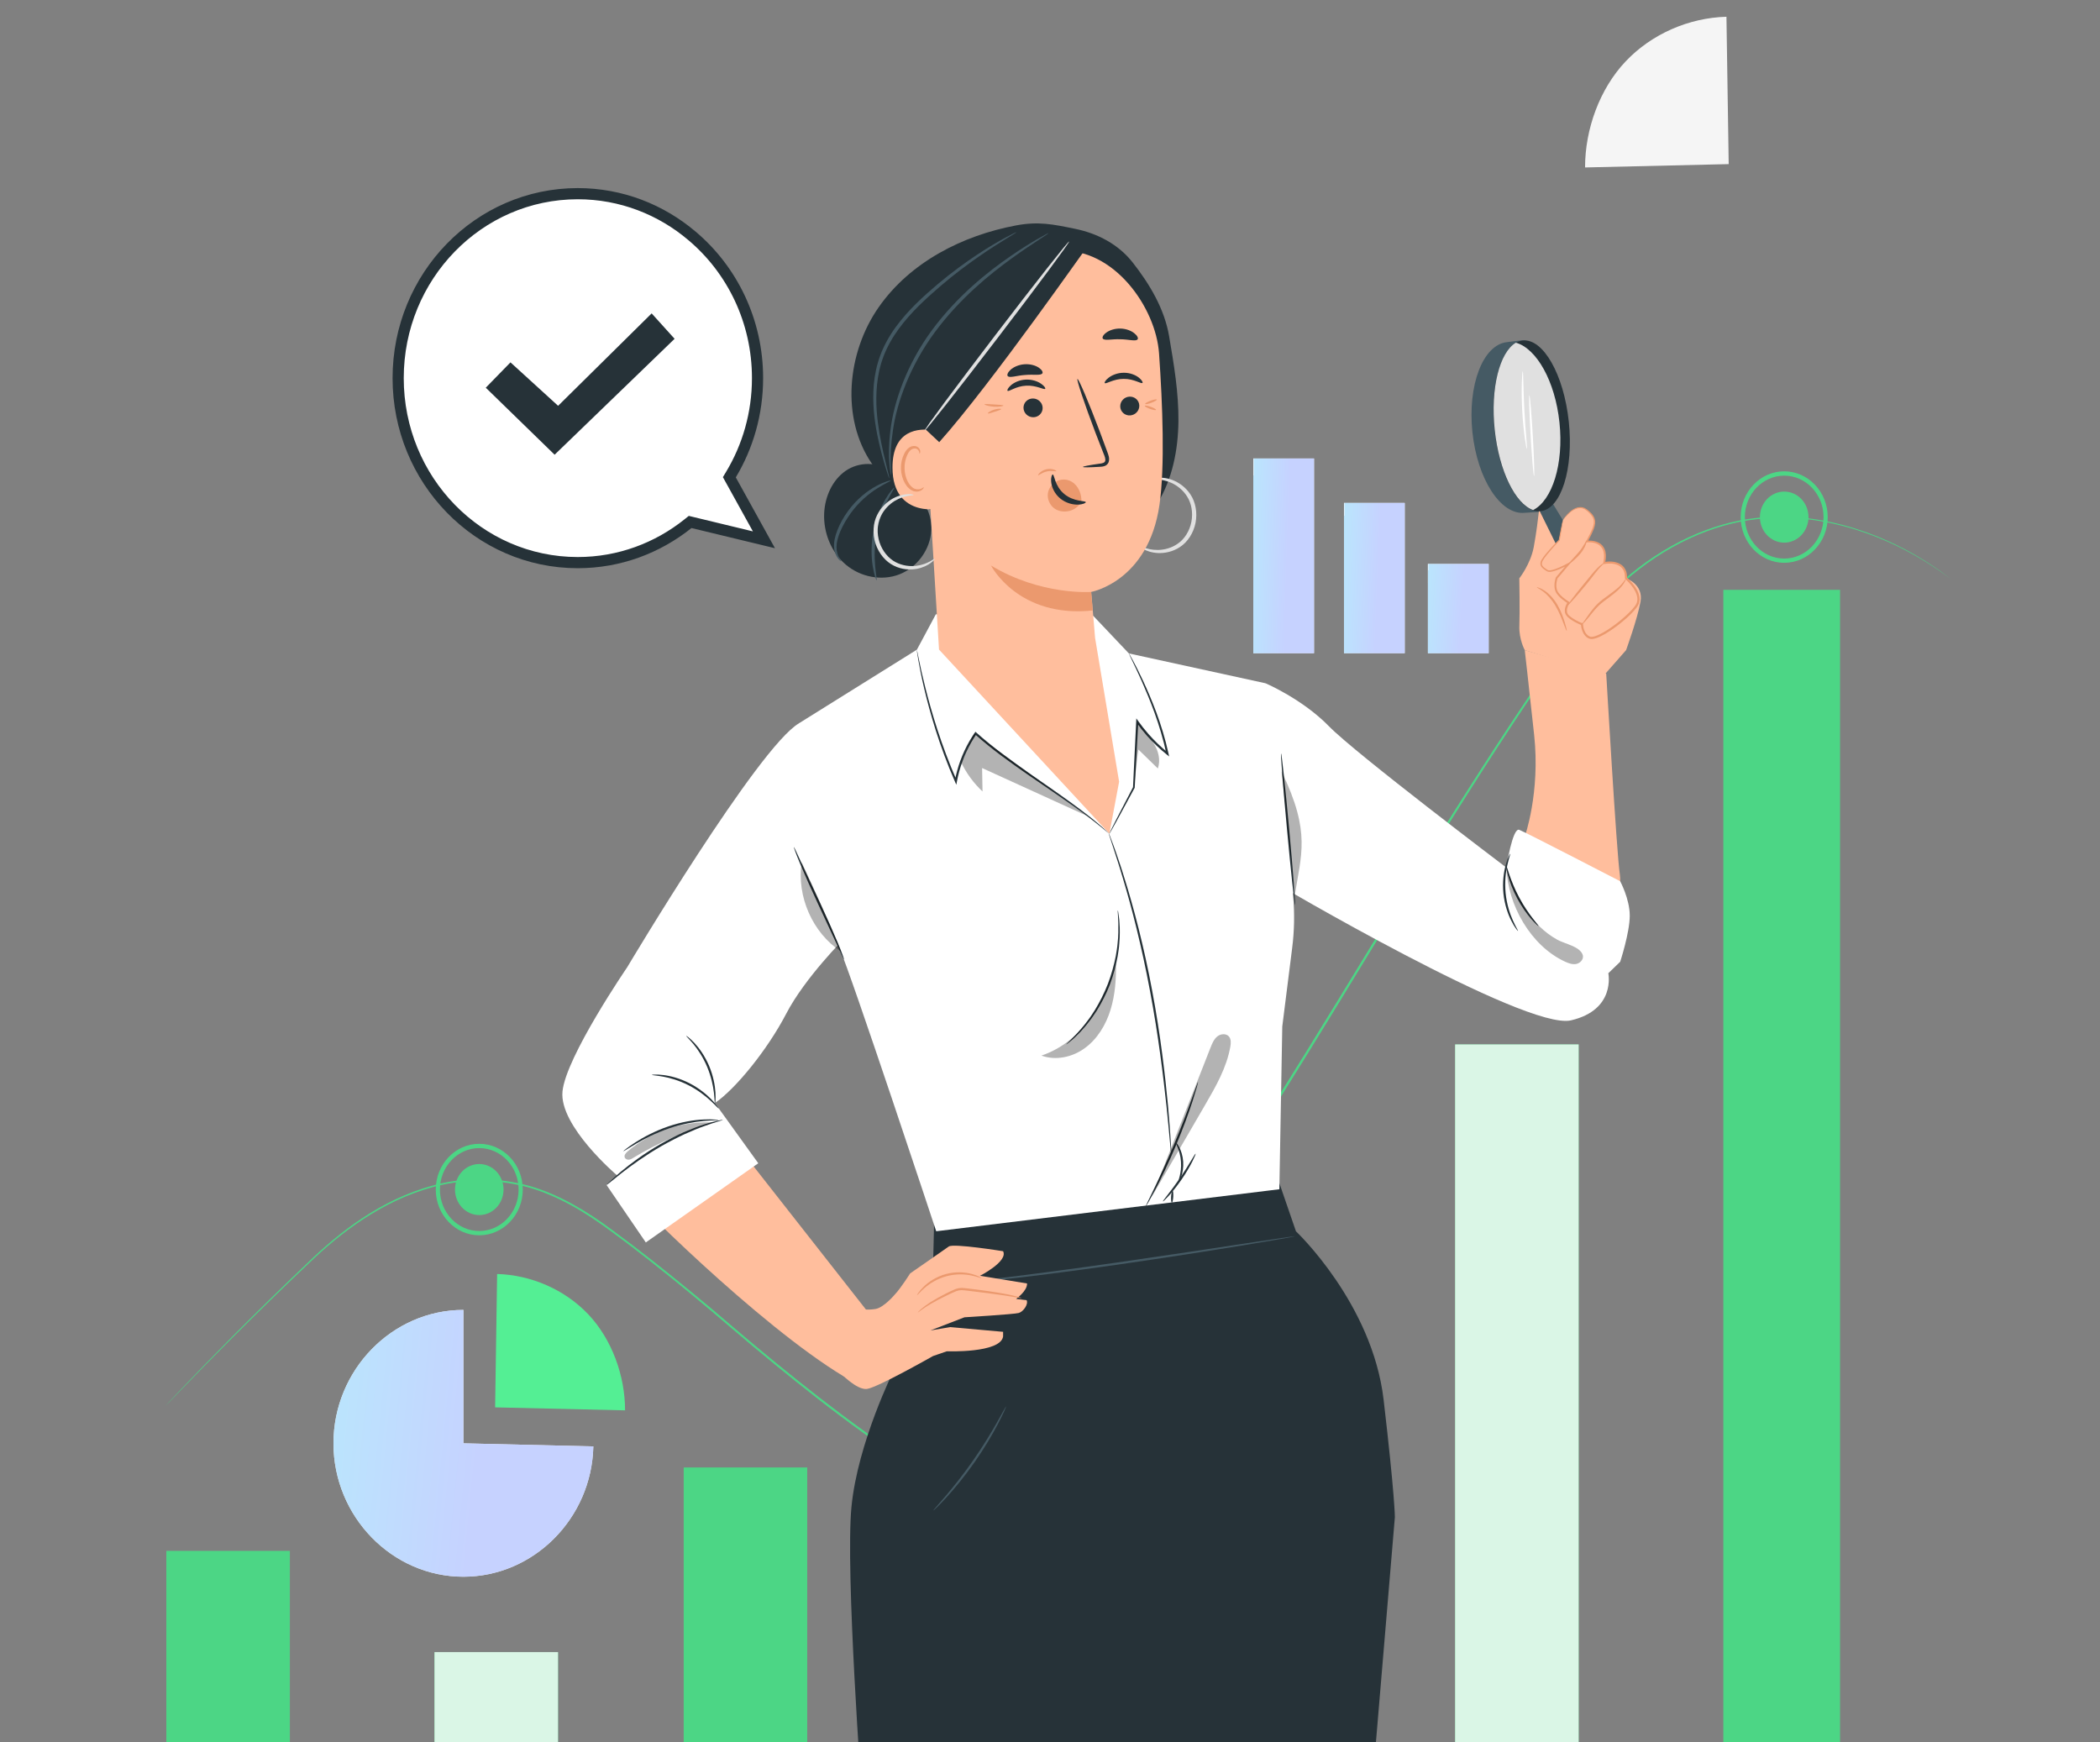 <svg width="376" height="312" viewBox="0 0 376 312" fill="none" xmlns="http://www.w3.org/2000/svg">
    <rect x="0" y="0" width="376" height="312" fill="#808080" stroke="none"/>
    <path
        d="M309.519 29.387L283.801 29.985C283.801 23.114 286.416 15.906 291.084 10.975C295.753 6.052 302.423 3.184 309.116 3L309.519 29.387Z"
        fill="#F5F5F5" />
    <path
        d="M82.974 258.448V234.561C70.208 234.561 59.706 245.343 59.706 258.448C59.706 271.553 70.208 282.335 82.974 282.335C95.538 282.335 105.943 271.891 106.235 259L82.974 258.448Z"
        fill="#F4F4F4" />
    <path
        d="M82.974 258.448V234.561C70.208 234.561 59.706 245.343 59.706 258.448C59.706 271.553 70.208 282.335 82.974 282.335C95.538 282.335 105.943 271.891 106.235 259L82.974 258.448Z"
        fill="url(#paint0_linear_2681_121520)" />
    <path
        d="M88.65 252.007L111.918 252.544C111.918 246.325 109.55 239.806 105.323 235.343C101.095 230.888 95.067 228.296 89.009 228.127L88.65 252.007Z"
        fill="#54EF94" />
    <path d="M235.273 82.099H224.397V116.967H235.273V82.099Z" fill="#F4F4F4" />
    <path d="M235.273 82.099H224.397V116.967H235.273V82.099Z"
        fill="url(#paint1_linear_2681_121520)" />
    <path d="M251.512 90.058H240.637V116.966H251.512V90.058Z" fill="#F4F4F4" />
    <path d="M251.512 90.058H240.637V116.966H251.512V90.058Z"
        fill="url(#paint2_linear_2681_121520)" />
    <path d="M266.541 100.986H255.665V116.967H266.541V100.986Z" fill="#F4F4F4" />
    <path d="M266.541 100.986H255.665V116.967H266.541V100.986Z"
        fill="url(#paint3_linear_2681_121520)" />
    <path d="M51.9 277.703H29.782V322.003H51.9V277.703Z" fill="#4CD685" />
    <path d="M99.915 295.831H77.797V322.011H99.915V295.831Z" fill="#4CD685" />
    <g opacity="0.79">
        <path d="M99.915 295.831H77.797V322.011H99.915V295.831Z" fill="white" />
    </g>
    <path d="M144.532 322.011L122.414 322.157V262.765H144.532V322.011Z" fill="#4CD685" />
    <path d="M191.24 290.731H169.122V322.011H191.24V290.731Z" fill="#4CD685" />
    <g opacity="0.79">
        <path d="M191.24 290.731H169.122V322.011H191.24V290.731Z" fill="white" />
    </g>
    <path d="M237.163 262.765H215.046V322.004H237.163V262.765Z" fill="#4CD685" />
    <path d="M282.654 187.017H260.536V322.011H282.654V187.017Z" fill="#4CD685" />
    <g opacity="0.79">
        <path d="M282.654 187.017H260.536V322.011H282.654V187.017Z" fill="white" />
    </g>
    <path
        d="M191.195 298.776C191.367 298.96 186.579 304.305 180.499 310.723C174.418 317.141 169.346 322.195 169.174 322.011C169.003 321.827 173.791 316.482 179.879 310.063C185.951 303.645 191.023 298.592 191.195 298.776Z"
        fill="#4CD685" />
    <path
        d="M237.702 298.776C237.874 298.96 233.086 304.305 227.005 310.723C220.925 317.141 215.853 322.195 215.681 322.011C215.509 321.827 220.298 316.482 226.385 310.063C232.458 303.645 237.53 298.592 237.702 298.776Z"
        fill="white" />
    <path
        d="M237.402 278.14C237.574 278.324 232.786 283.669 226.706 290.087C220.625 296.505 215.553 301.559 215.382 301.375C215.21 301.191 219.998 295.846 226.086 289.427C232.159 283.009 237.231 277.956 237.402 278.14Z"
        fill="white" />
    <path
        d="M230.367 262.565C230.539 262.749 227.327 266.43 223.188 270.801C219.05 275.165 215.554 278.554 215.383 278.378C215.211 278.194 218.423 274.513 222.561 270.142C226.699 265.778 230.188 262.389 230.367 262.565Z"
        fill="white" />
    <path d="M329.459 105.618H308.559V322.012H329.459V105.618Z" fill="#4CD685" />
    <path
        d="M349.411 103.753C349.411 103.753 349.089 103.539 348.484 103.094C348.178 102.871 347.797 102.595 347.349 102.273C346.886 101.967 346.348 101.606 345.735 101.2C343.27 99.62 339.521 97.396 334.299 95.517C331.692 94.59 328.719 93.746 325.395 93.225C322.079 92.703 318.396 92.519 314.505 92.972C306.706 93.831 298.146 97.611 290.684 104.267C286.934 107.565 283.423 111.506 280.174 115.923C276.999 120.401 273.832 125.171 270.56 130.11C264.039 140.002 257.331 150.753 250.37 162.125C243.415 173.505 236.192 185.498 228.468 197.783C224.592 203.918 220.61 210.129 216.45 216.364C214.366 219.469 212.394 222.682 210.369 225.895C208.345 229.108 206.298 232.344 204.184 235.557C199.942 241.968 195.587 248.226 190.746 253.931C188.311 256.768 185.794 259.514 182.963 261.868C181.566 263.056 180.065 264.13 178.459 264.996C176.86 265.855 175.12 266.53 173.275 266.568C171.415 266.507 169.741 265.763 168.128 265.035C166.507 264.283 164.968 263.401 163.452 262.504C160.427 260.687 157.543 258.708 154.727 256.699C149.11 252.666 143.784 248.463 138.667 244.276C136.105 242.183 133.603 240.082 131.153 237.988C128.71 235.88 126.283 233.832 123.87 231.838C119.037 227.858 114.286 224.063 109.55 220.596C104.859 217.084 99.952 214.163 94.753 212.66C89.554 211.218 84.266 211.103 79.44 212.1C74.607 213.127 70.245 215.098 66.435 217.429C62.611 219.768 59.317 222.468 56.403 225.167C50.614 230.627 45.722 235.435 41.755 239.392C37.789 243.356 34.749 246.47 32.694 248.594C31.671 249.652 30.887 250.457 30.357 251.009C29.834 251.554 29.557 251.83 29.557 251.83C29.557 251.83 29.811 251.538 30.327 250.986C30.849 250.434 31.626 249.614 32.635 248.54C34.674 246.401 37.699 243.264 41.643 239.284C45.595 235.304 50.472 230.481 56.246 225.006C59.16 222.291 62.461 219.569 66.293 217.215C70.118 214.861 74.502 212.874 79.373 211.824C84.243 210.812 89.576 210.919 94.82 212.361C100.064 213.864 105.031 216.808 109.722 220.32C114.466 223.794 119.224 227.582 124.064 231.562C126.484 233.548 128.919 235.603 131.362 237.705C133.812 239.798 136.314 241.892 138.877 243.985C143.993 248.164 149.312 252.359 154.922 256.385C157.73 258.386 160.606 260.365 163.624 262.167C165.133 263.064 166.664 263.938 168.262 264.682C169.853 265.403 171.527 266.124 173.252 266.177C174.985 266.147 176.696 265.495 178.257 264.651C179.826 263.8 181.305 262.742 182.694 261.561C185.495 259.23 188.005 256.5 190.425 253.67C195.243 247.98 199.59 241.738 203.833 235.335C205.947 232.13 207.994 228.901 210.011 225.681C212.035 222.468 214.007 219.247 216.098 216.133C220.259 209.907 224.241 203.695 228.11 197.568C235.841 185.291 243.064 173.306 250.033 161.933C257.003 150.561 263.718 139.818 270.254 129.926C273.533 124.987 276.7 120.225 279.897 115.739C283.162 111.307 286.687 107.357 290.467 104.052C297.974 97.381 306.594 93.593 314.445 92.749C318.366 92.305 322.056 92.504 325.388 93.041C328.727 93.577 331.7 94.436 334.314 95.372C339.543 97.281 343.293 99.528 345.743 101.131C346.348 101.545 346.886 101.905 347.349 102.22C347.797 102.549 348.171 102.833 348.477 103.063C349.104 103.508 349.411 103.753 349.411 103.753Z"
        fill="#4CD685" />
    <path
        d="M90.159 213.004C90.159 215.527 88.21 217.575 85.812 217.575C83.414 217.575 81.465 215.527 81.465 213.004C81.465 210.482 83.414 208.434 85.812 208.434C88.21 208.434 90.159 210.482 90.159 213.004Z"
        fill="#4CD685" />
    <path
        d="M85.812 221.195C81.517 221.195 78.021 217.521 78.021 213.005C78.021 208.488 81.517 204.815 85.812 204.815C90.107 204.815 93.603 208.488 93.603 213.005C93.603 217.521 90.107 221.195 85.812 221.195ZM85.812 205.582C81.928 205.582 78.768 208.91 78.768 213.005C78.768 217.1 81.928 220.428 85.812 220.428C89.696 220.428 92.856 217.1 92.856 213.005C92.856 208.91 89.696 205.582 85.812 205.582Z"
        fill="#4CD685" />
    <path
        d="M323.804 92.596C323.804 95.119 321.854 97.167 319.457 97.167C317.059 97.167 315.109 95.119 315.109 92.596C315.109 90.073 317.059 88.026 319.457 88.026C321.862 88.018 323.804 90.066 323.804 92.596Z"
        fill="#4CD685" />
    <path
        d="M319.457 100.778C315.162 100.778 311.666 97.105 311.666 92.588C311.666 88.072 315.162 84.398 319.457 84.398C323.752 84.398 327.248 88.072 327.248 92.588C327.255 97.105 323.759 100.778 319.457 100.778ZM319.457 85.173C315.573 85.173 312.413 88.501 312.413 92.596C312.413 96.691 315.573 100.019 319.457 100.019C323.341 100.019 326.501 96.691 326.501 92.596C326.508 88.501 323.348 85.173 319.457 85.173Z"
        fill="#4CD685" />
    <path
        d="M130.885 84.966L130.588 85.46L130.867 85.965L136.781 96.658L124.044 93.58L123.568 93.465L123.185 93.772C117.728 98.138 110.88 100.745 103.44 100.745C85.708 100.745 71.289 85.981 71.289 67.713C71.289 49.445 85.708 34.681 103.44 34.681C111.22 34.681 118.358 37.525 123.924 42.257L123.926 42.259C131.072 48.292 135.635 57.447 135.635 67.705C135.635 74.038 133.894 79.95 130.885 84.966Z"
        fill="white" stroke="#263238" stroke-width="2" />
    <path
        d="M229.08 211.894L232.038 220.483C232.038 220.483 245.715 233.373 247.732 250.635C249.748 267.896 249.748 271.661 249.748 271.661L245.513 322.012H154.353C154.353 322.012 151.335 281.316 152.455 269.806C153.576 258.295 160.082 245.275 160.082 245.275L167.029 228.013L167.238 219.325L229.08 211.894Z"
        fill="#263238" />
    <path
        d="M231.882 221.364C231.882 221.379 231.665 221.425 231.239 221.51C230.784 221.594 230.171 221.701 229.394 221.847C227.751 222.123 225.443 222.514 222.604 222.99C216.867 223.933 208.927 225.183 200.143 226.448C191.358 227.706 183.381 228.718 177.599 229.308C174.708 229.615 172.363 229.815 170.742 229.93C169.958 229.983 169.338 230.022 168.875 230.052C168.449 230.075 168.225 230.083 168.225 230.068C168.225 230.052 168.449 230.022 168.875 229.976C169.338 229.93 169.958 229.861 170.734 229.784C172.348 229.615 174.693 229.377 177.577 229.032C183.351 228.365 191.314 227.315 200.098 226.057C208.882 224.792 216.823 223.588 222.574 222.714C225.42 222.284 227.743 221.939 229.387 221.694C230.164 221.586 230.784 221.494 231.239 221.433C231.65 221.372 231.874 221.349 231.882 221.364Z"
        fill="#455A64" />
    <path
        d="M180.146 251.831C180.169 251.847 180.049 252.146 179.81 252.675C179.579 253.204 179.205 253.963 178.727 254.883C177.771 256.724 176.322 259.208 174.514 261.8C172.699 264.392 170.869 266.593 169.479 268.111C168.785 268.87 168.202 269.476 167.791 269.875C167.38 270.274 167.141 270.488 167.119 270.465C167.097 270.442 167.298 270.197 167.679 269.76C168.113 269.261 168.643 268.648 169.278 267.919C170.615 266.355 172.4 264.139 174.2 261.562C176.001 258.986 177.472 256.54 178.488 254.737C178.959 253.894 179.354 253.173 179.676 252.598C179.96 252.092 180.124 251.816 180.146 251.831Z"
        fill="#455A64" />
    <path
        d="M287.591 120.641C287.591 120.641 289.458 152.894 290.026 156.544C290.586 160.194 287.591 164.803 287.591 164.803C287.591 164.803 280.674 165.57 275.998 156.736L273.002 149.827C273.002 149.827 275.811 141.951 274.683 131.584C273.563 121.216 273.002 116.416 273.002 116.416L287.591 120.641Z"
        fill="#FFBE9D" />
    <path
        d="M279.202 75.681C280.023 83.464 279.919 90.197 276.184 91.57C275.87 91.684 273.36 91.784 273.032 91.823C268.729 92.298 264.524 85.849 263.635 77.406C262.746 68.971 265.51 61.739 269.812 61.264C270.216 61.218 272.509 60.881 272.905 60.957C276.752 61.663 278.395 68.035 279.202 75.681Z"
        fill="#455A64" />
    <path
        d="M291.146 103.548C291.146 103.548 294.298 104.622 293.73 107.75C293.163 110.879 291.146 116.416 291.146 116.416L287.232 120.871L273.009 116.416C273.009 116.416 271.941 114.491 272.038 112.052C272.135 109.614 272.031 103.556 272.031 103.556C272.031 103.556 274.033 101.018 274.608 97.989C275.086 95.466 275.43 92.529 275.527 91.624C275.542 91.463 275.691 91.363 275.84 91.394C276.475 91.532 278.007 92.069 278.604 93.986C279.366 96.424 279.172 97.114 279.172 97.114L291.146 103.548Z"
        fill="#FFBE9D" />
    <path
        d="M279.837 93.15L277.805 89.814L275.669 91.501L279.628 99.53L280.704 96.164L279.837 93.15Z"
        fill="#455A64" />
    <path
        d="M279.837 93.149C279.837 93.149 282.063 89.698 284.125 91.34C286.194 92.981 285.716 93.962 284.125 96.984C284.125 96.984 288.181 96.416 287.225 100.818C287.225 100.818 291.243 100.005 291.139 103.555C291.139 103.555 294.455 106.37 293.021 108.486C291.595 110.61 286.112 114.682 284.595 114.199C283.087 113.708 282.9 111.592 282.9 111.592C282.9 111.592 281.1 110.94 280.539 110.043C279.987 109.146 280.696 107.758 280.696 107.758C280.696 107.758 279.105 106.347 278.709 105.956C278.313 105.557 278.709 103.517 278.709 103.517L280.853 100.986C280.853 100.986 277.753 102.696 277.036 102.213C276.319 101.723 275.527 101.316 276.162 100.258C276.797 99.2 279.165 96.746 279.165 96.746L279.837 93.149Z"
        fill="#FFBE9D" />
    <path
        d="M283.258 111.799C283.221 111.761 283.61 111.255 284.207 110.396C284.805 109.552 285.649 108.31 286.949 107.344C288.226 106.385 289.399 105.595 290.108 104.852C290.833 104.123 291.087 103.517 291.147 103.548C291.184 103.556 291.012 104.23 290.31 105.043C289.63 105.872 288.435 106.723 287.188 107.658C285.933 108.586 285.089 109.752 284.431 110.565C283.766 111.385 283.296 111.838 283.258 111.799Z"
        fill="#EB996E" />
    <path
        d="M280.704 108.371C280.622 108.302 281.981 106.515 283.737 104.383C284.618 103.333 285.373 102.321 286.037 101.684C286.687 101.032 287.203 100.772 287.225 100.818C287.255 100.871 286.814 101.201 286.232 101.884C285.642 102.551 284.924 103.586 284.036 104.644C282.28 106.776 280.786 108.448 280.704 108.371Z"
        fill="#EB996E" />
    <path
        d="M280.868 100.98C280.786 100.888 281.645 100.052 282.586 98.963C283.55 97.874 283.968 96.77 284.073 96.8C284.185 96.816 283.893 98.089 282.885 99.224C281.906 100.359 280.935 101.049 280.868 100.98Z"
        fill="#EB996E" />
    <path
        d="M275.161 105.159C275.168 105.121 275.729 105.228 276.483 105.719C277.245 106.202 278.156 107.107 278.851 108.303C279.546 109.499 279.942 110.696 280.203 111.554C280.457 112.413 280.569 112.958 280.524 112.973C280.472 112.988 280.263 112.475 279.949 111.646C279.628 110.818 279.195 109.668 278.522 108.51C277.85 107.36 277.021 106.47 276.334 105.949C275.639 105.427 275.131 105.22 275.161 105.159Z"
        fill="#EB996E" />
    <path
        d="M280.89 75.512C281.779 83.948 279.523 91.125 275.856 91.532C272.188 91.938 268.491 85.428 267.602 76.992C266.713 68.557 268.969 61.38 272.636 60.973C276.304 60.567 280.001 67.077 280.89 75.512Z"
        fill="#263238" />
    <path
        d="M274.511 91.332C277.947 89.561 280.002 83.073 279.217 75.642C278.44 68.25 275.116 62.384 271.412 61.364C268.498 63.074 266.84 69.523 267.624 76.954C268.401 84.338 271.329 90.251 274.511 91.332Z"
        fill="#E0E0E0" />
    <path
        d="M274.668 85.259C274.563 85.266 274.287 82.03 274.055 78.028C273.824 74.025 273.719 70.781 273.831 70.773C273.936 70.766 274.212 74.002 274.444 78.004C274.675 82 274.772 85.251 274.668 85.259Z"
        fill="white" />
    <path
        d="M273.383 80.382C273.33 80.39 273.174 79.623 273.002 78.373C272.83 77.123 272.651 75.382 272.546 73.457C272.442 71.533 272.442 69.784 272.479 68.519C272.516 67.254 272.591 66.479 272.643 66.479C272.696 66.479 272.725 67.261 272.755 68.519C272.785 69.777 272.837 71.517 272.935 73.434C273.039 75.352 273.174 77.085 273.278 78.342C273.375 79.592 273.435 80.374 273.383 80.382Z"
        fill="white" />
    <path
        d="M279.838 93.134C279.845 93.134 279.838 93.219 279.815 93.38C279.785 93.564 279.755 93.794 279.711 94.078C279.606 94.714 279.457 95.604 279.27 96.739L279.262 96.761L279.24 96.784C278.807 97.252 278.314 97.781 277.791 98.379C277.283 98.985 276.663 99.645 276.207 100.435C276.11 100.634 276.043 100.849 276.08 101.056C276.118 101.255 276.26 101.439 276.439 101.593C276.618 101.746 276.835 101.884 277.051 102.03C277.231 102.168 277.455 102.145 277.709 102.106C278.717 101.899 279.748 101.378 280.779 100.826L281.503 100.442L280.973 101.079C280.301 101.876 279.584 102.735 278.837 103.617L278.867 103.563C278.635 104.33 278.523 105.289 278.949 106.002C279.412 106.707 280.181 107.275 280.951 107.773L281.122 107.881L281.01 108.049C280.555 108.709 280.271 109.713 280.988 110.258C281.63 110.833 282.482 111.255 283.318 111.615L283.057 111.792V111.746C283.057 111.746 283.057 111.723 283.057 111.73C283.109 111.784 282.938 111.6 283.184 111.891C283.684 111.592 283.326 111.776 283.438 111.723V111.815L283.453 112.006C283.468 112.137 283.49 112.267 283.52 112.397C283.58 112.658 283.67 112.903 283.782 113.134C283.901 113.364 284.058 113.571 284.245 113.732C284.439 113.893 284.67 114.031 284.88 114.038C285.358 114.054 285.896 113.824 286.396 113.594C286.896 113.356 287.389 113.064 287.868 112.758C288.779 112.167 289.638 111.523 290.445 110.833C291.251 110.143 292.028 109.422 292.656 108.624C292.977 108.226 293.178 107.804 293.171 107.313C293.178 106.838 293.022 106.362 292.805 105.925C292.364 105.051 291.699 104.307 291.012 103.678L290.953 103.625V103.533C290.938 103.057 290.915 102.574 290.706 102.175C290.512 101.769 290.191 101.455 289.802 101.255C289.018 100.856 288.077 100.856 287.255 100.979L287.023 101.017L287.061 100.772C287.098 100.504 287.15 100.243 287.18 99.982C287.173 99.722 287.225 99.461 287.173 99.208C287.143 98.702 286.949 98.234 286.642 97.889C286.008 97.191 284.984 97.053 284.14 97.122L283.871 97.145L283.998 96.907C284.424 96.11 284.835 95.35 285.126 94.599C285.268 94.223 285.365 93.847 285.373 93.487C285.38 93.127 285.261 92.782 285.081 92.49C284.7 91.93 284.177 91.455 283.684 91.171C283.162 90.903 282.594 90.964 282.153 91.141C281.249 91.524 280.719 92.145 280.36 92.521C280.181 92.72 280.062 92.874 279.972 92.981C279.89 93.088 279.845 93.142 279.838 93.134C279.83 93.134 279.867 93.065 279.942 92.95C280.017 92.835 280.129 92.667 280.301 92.46C280.465 92.252 280.689 91.999 280.973 91.739C281.257 91.47 281.623 91.187 282.093 90.987C282.557 90.788 283.184 90.704 283.774 90.987C283.909 91.072 284.05 91.156 284.185 91.248C284.312 91.348 284.439 91.455 284.566 91.562C284.812 91.792 285.074 92.038 285.276 92.36C285.477 92.674 285.619 93.065 285.619 93.479C285.619 93.894 285.515 94.3 285.373 94.691C285.074 95.473 284.67 96.24 284.252 97.045L284.11 96.831C284.588 96.777 285.059 96.8 285.544 96.915C286.022 97.03 286.515 97.26 286.882 97.666C287.248 98.065 287.472 98.617 287.509 99.169C287.561 99.445 287.516 99.722 287.516 100.005C287.487 100.281 287.434 100.557 287.389 100.841L287.195 100.634C288.092 100.496 289.063 100.481 289.967 100.925C290.415 101.148 290.803 101.531 291.035 102.007C291.289 102.482 291.311 103.019 291.326 103.54L291.259 103.387C291.991 104.054 292.678 104.806 293.156 105.749C293.388 106.217 293.567 106.746 293.567 107.313C293.567 107.597 293.5 107.881 293.41 108.149C293.283 108.41 293.149 108.655 292.977 108.862C292.312 109.706 291.528 110.434 290.706 111.132C289.884 111.83 289.01 112.489 288.084 113.087C287.591 113.402 287.098 113.701 286.575 113.946C286.045 114.184 285.515 114.437 284.872 114.429C284.185 114.337 283.744 113.839 283.46 113.318C283.326 113.049 283.229 112.765 283.162 112.482C283.132 112.336 283.102 112.198 283.087 112.052L283.064 111.83L283.057 111.715V111.692V111.684C283.169 111.631 282.811 111.815 283.311 111.508C283.557 111.792 283.386 111.615 283.438 111.669V111.684V111.723V111.776V112.068L283.177 111.953C282.303 111.569 281.451 111.163 280.726 110.511C280.555 110.342 280.383 110.143 280.278 109.897C280.174 109.652 280.159 109.376 280.181 109.131C280.241 108.624 280.443 108.195 280.712 107.796L280.764 108.072C279.965 107.543 279.188 106.991 278.65 106.171C278.388 105.741 278.306 105.235 278.321 104.775C278.329 104.307 278.411 103.862 278.553 103.425L278.56 103.395L278.583 103.372C279.33 102.497 280.054 101.646 280.734 100.849L280.928 101.094C279.86 101.646 278.844 102.16 277.754 102.375C277.492 102.413 277.148 102.436 276.894 102.244C276.685 102.099 276.461 101.961 276.26 101.784C276.058 101.616 275.871 101.378 275.819 101.086C275.774 100.795 275.864 100.527 275.976 100.304C276.484 99.445 277.096 98.832 277.619 98.219C278.157 97.628 278.657 97.099 279.106 96.647L279.083 96.692C279.307 95.565 279.479 94.676 279.606 94.039C279.666 93.763 279.711 93.533 279.755 93.357C279.808 93.211 279.83 93.134 279.838 93.134Z"
        fill="#EB996E" />
    <path
        d="M155.907 235.589L127.694 199.632C127.694 199.632 112.694 212.6 112.291 213.006C111.895 213.412 135.753 237.246 151.081 246.471L155.899 243.196V235.589H155.907Z"
        fill="#FFBE9D" />
    <path
        d="M179.601 224.048C179.601 224.048 170.697 222.606 169.876 223.204C169.054 223.802 162.959 228.02 162.959 228.02C162.959 228.02 161.233 230.742 160.262 231.747C160.262 231.747 158.268 234.155 156.744 234.392C155.22 234.63 154.286 234.392 154.286 234.392L150.305 245.703C150.305 245.703 153.353 248.955 155.228 248.709C157.102 248.471 167.067 242.812 167.067 242.812L169.525 241.969C169.525 241.969 179.138 242.329 179.601 239.323V238.48L170.107 237.636L166.589 238.234L172.684 235.88C172.684 235.88 181.588 235.343 182.41 235.105C183.232 234.868 184.165 233.541 183.814 232.82L181.939 232.583C181.939 232.583 183.964 231.149 183.889 229.822L175.456 228.449C175.471 228.457 180.542 225.85 179.601 224.048Z"
        fill="#FFBE9D" />
    <path
        d="M182.918 232.452C182.91 232.483 182.634 232.429 182.148 232.345C181.655 232.253 180.946 232.138 180.057 232C178.286 231.731 175.836 231.417 173.125 231.103C172.781 231.072 172.445 231.011 172.146 231.018C171.833 231.026 171.526 231.08 171.242 231.187C170.667 231.417 170.092 231.693 169.562 231.946C168.494 232.46 167.545 232.958 166.776 233.403C165.999 233.856 165.401 234.254 164.99 234.553C164.579 234.845 164.378 235.037 164.348 235.006C164.333 234.991 164.505 234.76 164.893 234.431C165.274 234.093 165.864 233.649 166.626 233.158C167.395 232.675 168.329 232.146 169.397 231.609C169.935 231.34 170.48 231.072 171.108 230.811C171.429 230.696 171.773 230.627 172.131 230.62C172.49 230.612 172.826 230.673 173.162 230.704C175.881 231.018 178.331 231.379 180.094 231.716C180.975 231.885 181.685 232.046 182.171 232.184C182.664 232.322 182.925 232.429 182.918 232.452Z"
        fill="#EB996E" />
    <path
        d="M175.717 228.849C175.694 228.91 175.03 228.611 173.902 228.388C172.781 228.158 171.168 228.066 169.487 228.519C167.799 228.971 166.432 229.853 165.565 230.612C164.684 231.371 164.251 231.962 164.198 231.916C164.161 231.893 164.527 231.233 165.386 230.398C166.23 229.562 167.635 228.596 169.39 228.128C171.153 227.66 172.833 227.806 173.961 228.112C175.104 228.412 175.732 228.81 175.717 228.849Z"
        fill="#EB996E" />
    <path
        d="M290.086 157.795C290.086 157.795 291.804 160.97 291.804 163.968C291.804 166.966 290.094 172.211 290.094 172.211L287.965 174.274C287.965 174.274 289.361 180.831 281.272 182.709C273.182 184.581 227.893 157.856 227.893 157.856L226.631 122.367C226.631 122.367 233.204 125.181 237.947 130.051C242.691 134.92 269.709 155.349 269.709 155.349C269.709 155.349 270.807 148.11 272.024 148.593C273.242 149.068 290.086 157.795 290.086 157.795Z"
        fill="white" />
    <path
        d="M226.63 122.359L202.122 117.006L195.743 110.273L167.56 109.997L164.169 116.331L143.052 129.513C143.052 129.513 148.37 165.624 150.312 169.833C152.254 174.036 167.627 220.475 167.627 220.475L229.066 212.953L229.588 183.805L231.366 169.703C231.747 166.682 231.807 163.637 231.546 160.608C230.395 147.426 226.63 122.359 226.63 122.359Z"
        fill="white" />
    <path
        d="M135.769 208.299L115.631 222.477L108.595 212.179L110.477 210.461C110.477 210.461 100.087 201.642 100.714 195.423C101.342 189.204 112.3 173.2 112.3 173.2C112.3 173.2 135.777 133.747 143.052 129.521C144.068 128.931 152.905 150.824 152.905 159.405C152.905 167.986 151.232 167.986 151.232 167.986C151.232 167.986 144.128 175.064 140.782 181.498C137.435 187.931 131.758 194.94 128.001 197.517L135.769 208.299Z"
        fill="white" />
    <path
        d="M116.729 192.471C116.729 192.44 116.923 192.425 117.274 192.417C117.625 192.402 118.133 192.425 118.753 192.501C120.001 192.647 121.711 193.077 123.429 193.958C125.147 194.84 126.522 195.975 127.403 196.888C128.285 197.8 128.718 198.467 128.688 198.49C128.598 198.598 126.656 196.037 123.257 194.319C121.577 193.46 119.926 193 118.716 192.785C117.498 192.563 116.729 192.54 116.729 192.471Z"
        fill="#263238" />
    <path
        d="M122.869 185.485C122.891 185.454 123.526 185.884 124.37 186.796C125.214 187.701 126.223 189.12 126.97 190.876C127.709 192.64 128.023 194.365 128.098 195.615C128.172 196.865 128.06 197.632 128.016 197.632C127.948 197.632 127.963 196.865 127.821 195.638C127.679 194.419 127.328 192.755 126.611 191.029C125.887 189.311 124.938 187.908 124.169 186.973C123.392 186.045 122.832 185.539 122.869 185.485Z"
        fill="#263238" />
    <path
        d="M200.144 163.032C200.174 163.024 200.233 163.4 200.323 164.074C200.375 164.412 200.428 164.826 200.442 165.317C200.465 165.8 200.517 166.352 200.495 166.965C200.487 167.579 200.48 168.246 200.405 168.967C200.368 169.688 200.233 170.447 200.114 171.244C199.822 172.839 199.374 174.565 198.717 176.313C198.037 178.054 197.208 179.626 196.364 180.991C195.916 181.658 195.505 182.302 195.057 182.854C194.639 183.429 194.198 183.928 193.794 184.38C193.406 184.848 192.995 185.209 192.659 185.554C192.323 185.899 192.009 186.167 191.748 186.374C191.232 186.804 190.934 187.034 190.919 187.011C190.866 186.949 192.032 186.014 193.593 184.196C193.981 183.736 194.399 183.238 194.81 182.663C195.244 182.111 195.639 181.466 196.073 180.799C196.894 179.442 197.694 177.885 198.366 176.168C199.016 174.45 199.471 172.747 199.778 171.183C199.905 170.393 200.047 169.649 200.099 168.936C200.189 168.231 200.218 167.571 200.233 166.965C200.293 164.542 200.062 163.047 200.144 163.032Z"
        fill="#263238" />
    <path
        d="M198.627 149.29C198.619 149.297 198.455 149.175 198.149 148.922C197.842 148.676 197.409 148.285 196.811 147.825C195.646 146.874 193.913 145.563 191.71 144.006C189.514 142.442 186.847 140.648 183.889 138.608C180.946 136.553 177.689 134.275 174.559 131.468L174.843 131.438C174.529 131.898 174.208 132.404 173.909 132.925C172.624 135.165 171.773 137.58 171.34 139.919L171.228 140.525L170.981 139.965C168.15 133.478 166.477 127.512 165.461 123.24C164.961 121.101 164.624 119.375 164.423 118.187C164.318 117.596 164.258 117.129 164.206 116.822C164.161 116.507 164.146 116.346 164.154 116.346C164.169 116.346 164.206 116.507 164.266 116.814C164.333 117.152 164.43 117.604 164.542 118.164C164.781 119.345 165.155 121.055 165.693 123.179C166.768 127.42 168.486 133.355 171.317 139.804L170.959 139.85C171.392 137.465 172.258 135.004 173.566 132.726C173.872 132.197 174.201 131.683 174.522 131.215L174.649 131.031L174.813 131.177C177.921 133.961 181.155 136.254 184.083 138.316C187.019 140.371 189.678 142.197 191.859 143.792C194.04 145.379 195.758 146.729 196.894 147.718C197.476 148.201 197.895 148.607 198.186 148.876C198.485 149.136 198.634 149.282 198.627 149.29Z"
        fill="#263238" />
    <path
        d="M202.122 117.013C202.13 117.006 202.204 117.113 202.324 117.328C202.443 117.542 202.63 117.857 202.854 118.279C203.302 119.114 203.937 120.341 204.662 121.898C206.096 125.019 208.031 129.49 209.218 134.927L209.33 135.456L208.912 135.118C207.672 134.129 206.477 133.002 205.357 131.737C204.669 130.954 204.034 130.149 203.459 129.329L203.81 129.221C203.571 133.654 203.347 137.695 203.168 141.015V141.054L203.153 141.084C201.801 143.569 200.688 145.616 199.889 147.089C199.508 147.771 199.202 148.316 198.97 148.73C198.753 149.106 198.634 149.297 198.619 149.29C198.604 149.282 198.701 149.075 198.888 148.684C199.104 148.262 199.381 147.702 199.732 147.004C200.501 145.517 201.577 143.446 202.877 140.931L202.862 141C203.019 137.68 203.213 133.631 203.429 129.198L203.459 128.639L203.78 129.091C204.348 129.896 204.976 130.694 205.655 131.461C206.753 132.71 207.941 133.83 209.151 134.804L208.845 134.996C207.695 129.612 205.812 125.142 204.438 121.998C203.736 120.426 203.146 119.183 202.735 118.332C202.54 117.934 202.391 117.611 202.264 117.351C202.16 117.136 202.115 117.013 202.122 117.013Z"
        fill="#263238" />
    <path
        d="M231.882 162.089C231.777 162.096 231.128 156.015 230.433 148.508C229.738 140.993 229.26 134.897 229.372 134.889C229.477 134.881 230.127 140.955 230.821 148.47C231.508 155.977 231.987 162.073 231.882 162.089Z"
        fill="#263238" />
    <path
        d="M275.461 165.823C275.431 165.854 274.893 165.401 274.153 164.542C273.406 163.683 272.473 162.41 271.651 160.869C270.829 159.328 270.292 157.825 269.993 156.72C269.694 155.616 269.604 154.911 269.649 154.895C269.769 154.857 270.359 157.641 271.995 160.677C273.601 163.722 275.558 165.739 275.461 165.823Z"
        fill="#263238" />
    <path
        d="M271.793 166.705C271.77 166.721 271.643 166.567 271.427 166.268C271.202 165.977 270.926 165.525 270.627 164.934C270.015 163.768 269.395 162.012 269.186 159.996C268.984 157.971 269.245 156.123 269.604 154.858C269.783 154.221 269.963 153.715 270.127 153.386C270.276 153.048 270.373 152.872 270.403 152.879C270.463 152.91 270.164 153.662 269.88 154.927C269.589 156.192 269.387 157.987 269.582 159.957C269.783 161.928 270.343 163.638 270.881 164.819C271.397 165.992 271.845 166.659 271.793 166.705Z"
        fill="#263238" />
    <path
        d="M142.133 151.66C142.155 151.652 142.297 151.921 142.536 152.427C142.805 153.009 143.134 153.73 143.522 154.574C144.404 156.468 145.546 158.929 146.809 161.652C148.094 164.412 149.222 166.935 149.991 168.783C150.372 169.704 150.678 170.463 150.865 170.984C151.059 171.513 151.156 171.805 151.126 171.812C151.104 171.82 150.962 171.552 150.723 171.045C150.454 170.463 150.125 169.742 149.737 168.898C148.856 167.004 147.713 164.543 146.45 161.82C145.166 159.06 144.038 156.537 143.268 154.689C142.887 153.769 142.581 153.009 142.394 152.488C142.2 151.967 142.11 151.667 142.133 151.66Z"
        fill="#263238" />
    <path
        d="M214.507 193.729C214.53 193.736 214.455 194.066 214.291 194.664C214.126 195.255 213.865 196.106 213.529 197.156C212.849 199.25 211.818 202.103 210.519 205.193C209.219 208.283 207.897 211.013 206.881 212.953C206.373 213.927 205.947 214.702 205.641 215.231C205.335 215.76 205.155 216.044 205.133 216.036C205.11 216.021 205.245 215.714 205.514 215.162C205.813 214.541 206.194 213.758 206.642 212.831C207.59 210.86 208.868 208.122 210.167 205.04C211.46 201.964 212.528 199.127 213.275 197.064C213.626 196.09 213.917 195.278 214.156 194.618C214.358 194.035 214.485 193.721 214.507 193.729Z"
        fill="#263238" />
    <path
        d="M214.074 206.581C214.119 206.604 213.902 207.156 213.476 207.999C213.051 208.843 212.401 209.985 211.579 211.174C210.765 212.363 209.936 213.382 209.308 214.08C208.673 214.778 208.247 215.169 208.21 215.139C208.128 215.054 209.652 213.313 211.265 210.952C212.886 208.597 213.969 206.527 214.074 206.581Z"
        fill="#263238" />
    <path
        d="M209.704 206.58C209.689 206.58 209.659 206.381 209.621 205.99C209.577 205.56 209.524 204.993 209.457 204.288C209.33 202.808 209.121 200.668 208.852 198.022C208.284 192.747 207.41 185.454 205.916 177.494C204.437 169.527 202.607 162.434 201.076 157.357C200.71 156.084 200.344 154.942 200.023 153.937C199.709 152.932 199.433 152.066 199.194 151.368C198.977 150.693 198.798 150.149 198.663 149.742C198.544 149.367 198.491 149.175 198.506 149.167C198.521 149.16 198.596 149.351 198.738 149.712C198.887 150.11 199.089 150.647 199.336 151.307C199.597 151.997 199.896 152.856 200.232 153.86C200.576 154.857 200.957 155.992 201.337 157.265C202.929 162.326 204.818 169.435 206.297 177.41C207.799 185.385 208.635 192.693 209.128 197.984C209.36 200.63 209.532 202.777 209.614 204.265C209.651 204.978 209.681 205.545 209.711 205.975C209.718 206.381 209.718 206.58 209.704 206.58Z"
        fill="#263238" />
    <path
        d="M210.974 211.649C210.862 211.603 211.609 210.062 211.452 208.03C211.333 205.998 210.377 204.579 210.489 204.518C210.526 204.487 210.817 204.801 211.138 205.415C211.46 206.021 211.773 206.949 211.848 208.007C211.915 209.065 211.736 210.024 211.504 210.675C211.258 211.327 211.011 211.672 210.974 211.649Z"
        fill="#263238" />
    <path
        d="M209.817 215.353C209.713 215.346 209.653 214.855 209.683 214.249C209.72 213.651 209.832 213.168 209.937 213.175C210.042 213.183 210.101 213.674 210.072 214.28C210.034 214.878 209.922 215.361 209.817 215.353Z"
        fill="#263238" />
    <path
        d="M129.412 200.523C129.419 200.554 129.098 200.661 128.516 200.838C127.933 201.006 127.096 201.282 126.08 201.65C125.057 202.003 123.869 202.509 122.562 203.092C121.262 203.698 119.858 204.411 118.417 205.232C115.541 206.888 113.098 208.652 111.373 209.994C110.514 210.668 109.826 211.221 109.356 211.612C108.885 212.003 108.609 212.202 108.594 212.187C108.579 212.164 108.81 211.918 109.259 211.497C109.699 211.067 110.364 210.477 111.208 209.771C112.896 208.368 115.332 206.551 118.23 204.879C119.679 204.051 121.106 203.337 122.42 202.747C123.75 202.18 124.96 201.696 125.998 201.374C127.037 201.037 127.888 200.807 128.478 200.684C129.076 200.554 129.404 200.492 129.412 200.523Z"
        fill="#263238" />
    <path
        d="M128.628 200.545C128.628 200.614 127.605 200.584 125.976 200.729C124.348 200.875 122.107 201.266 119.739 202.079C117.371 202.9 115.339 203.95 113.92 204.778C112.493 205.606 111.649 206.197 111.612 206.143C111.597 206.12 111.791 205.952 112.165 205.668C112.531 205.376 113.083 204.993 113.786 204.541C115.182 203.643 117.222 202.539 119.627 201.711C122.032 200.883 124.318 200.53 125.969 200.461C126.798 200.423 127.47 200.43 127.926 200.469C128.374 200.484 128.628 200.515 128.628 200.545Z"
        fill="#263238" />
    <g opacity="0.3">
        <path
            d="M143.538 154.405C142.611 160.502 145.48 167.027 150.544 170.356C148.781 165.754 145.734 159.137 143.538 154.405Z"
            fill="black" />
    </g>
    <g opacity="0.3">
        <path
            d="M172.086 136.492C173.027 138.463 174.335 140.249 175.918 141.722C175.896 140.326 175.866 138.93 175.843 137.527C182.081 140.372 188.318 143.217 194.555 146.062C187.862 141.139 181.162 136.208 174.469 131.285C173.371 133.179 173.184 134.598 172.086 136.492Z"
            fill="black" />
    </g>
    <g opacity="0.3">
        <path
            d="M206.633 133.225C205.834 131.937 203.623 129.215 203.623 129.215C203.548 131.224 203.384 133.984 203.309 135.993L203.026 140.817C203.317 139.137 203.534 135.894 203.825 134.214C204.983 135.342 206.148 136.469 207.306 137.604C207.829 136.162 207.433 134.513 206.633 133.225Z"
            fill="black" />
    </g>
    <g opacity="0.3">
        <path d="M229.469 138.164L231.852 160.287C232.89 153.086 234.803 149.175 229.469 138.164Z"
            fill="black" />
    </g>
    <g opacity="0.3">
        <path
            d="M282.691 170.057C281.795 169.297 279.816 168.822 278.792 168.247C274.153 165.663 271.696 160.924 269.881 155.824L269.724 155.257C269.911 162.089 274.124 169.382 280.196 172.188C280.824 172.48 281.511 172.733 282.183 172.618C282.863 172.503 283.506 171.882 283.423 171.184C283.371 170.724 283.035 170.348 282.691 170.057Z"
            fill="black" />
    </g>
    <g opacity="0.3">
        <path
            d="M186.466 189.02C194.144 186.405 197.849 178.982 199.814 172.487C199.859 175.302 199.665 178.147 198.835 180.831C198.006 183.514 196.49 186.03 194.256 187.663C192.038 189.304 189.05 189.956 186.466 189.02Z"
            fill="black" />
    </g>
    <g opacity="0.3">
        <path
            d="M127.918 201.029C122.353 200.645 116.669 202.532 112.374 206.182C112.06 206.45 111.716 206.841 111.851 207.24C111.955 207.539 112.299 207.685 112.613 207.654C112.919 207.624 113.195 207.455 113.457 207.286C117.916 204.549 122.958 202.47 127.918 200.898"
            fill="black" />
    </g>
    <g opacity="0.3">
        <path
            d="M220.064 185.631C219.571 185.01 218.563 185.094 217.95 185.592C217.338 186.091 217.024 186.865 216.733 187.609C213.693 195.354 210.653 203.107 207.612 210.852L206.216 214.303C209.405 208.82 212.587 203.329 215.777 197.847C217.682 194.565 219.624 191.19 220.288 187.425C220.393 186.819 220.445 186.114 220.064 185.631Z"
            fill="black" />
    </g>
    <path
        d="M157.326 55.014C162.988 46.909 172.355 42.162 181.909 40.368C185.927 39.609 188.564 40.161 192.568 40.989C196.572 41.825 200.262 43.757 202.824 47.024C205.864 50.904 208.493 55.306 209.33 60.214C210.189 65.259 211.048 70.336 210.996 75.451C210.936 80.565 209.913 85.788 207.246 90.112L194.764 93.195C187.81 93.893 180.751 94.599 173.856 93.41C166.962 92.221 160.127 88.901 156.108 83.027C150.521 74.876 151.664 63.12 157.326 55.014Z"
        fill="#263238" />
    <path
        d="M203.878 97.674C203.855 97.704 204.102 97.981 204.677 98.303C205.245 98.625 206.156 98.97 207.336 99.031C208.501 99.077 209.965 98.832 211.295 97.935C212.64 97.053 213.693 95.458 214.059 93.625C214.417 91.792 214.059 89.898 213.155 88.549C212.266 87.191 211.019 86.371 209.921 85.949C208.808 85.535 207.844 85.489 207.194 85.558C206.544 85.627 206.216 85.78 206.223 85.819C206.223 85.972 207.68 85.558 209.719 86.455C210.705 86.907 211.81 87.705 212.565 88.932C213.334 90.144 213.633 91.815 213.312 93.464C212.983 95.113 212.072 96.531 210.899 97.336C209.734 98.165 208.419 98.456 207.336 98.479C205.125 98.502 203.937 97.528 203.878 97.674Z"
        fill="#E0E0E0" />
    <path
        d="M147.564 91.907C147.698 88.962 149.013 85.987 151.381 84.33C153.756 82.674 157.215 82.597 159.396 84.514L161.532 86.815C164.729 87.973 166.911 91.47 166.746 94.943C166.582 98.417 164.192 101.623 161.024 102.85C157.857 104.076 154.085 103.333 151.471 101.132C148.841 98.931 147.407 95.38 147.564 91.907Z"
        fill="#263238" />
    <path
        d="M150.612 100.48C150.701 100.427 149.775 99.66 149.775 97.942C149.775 96.278 150.813 94.023 152.3 91.922C153.816 89.814 155.669 88.318 157.103 87.429C158.53 86.516 159.53 86.148 159.493 86.048C159.478 85.987 158.417 86.202 156.886 87.038C155.355 87.85 153.383 89.346 151.807 91.547C151.015 92.635 150.395 93.778 149.962 94.867C149.521 95.948 149.275 97.037 149.334 97.957C149.387 98.878 149.723 99.575 150.029 99.974C150.335 100.381 150.589 100.511 150.612 100.48Z"
        fill="#455A64" />
    <path
        d="M156.953 103.908C157.155 103.885 156.057 100.02 156.983 95.311C157.842 90.588 160.277 87.436 160.098 87.329C160.046 87.282 159.366 87.996 158.552 89.361C157.73 90.718 156.841 92.773 156.378 95.189C155.922 97.604 156.005 99.851 156.266 101.423C156.52 103.01 156.894 103.931 156.953 103.908Z"
        fill="#455A64" />
    <path
        d="M196.072 114.229C195.706 109.69 195.37 105.97 195.37 105.993C195.37 105.993 205.596 104.153 207.598 90.419C208.592 83.587 208.166 72.414 207.524 63.273C206.948 55.052 199.426 44.294 189.529 44.907L185.099 44.669L168.696 52.645C166.276 52.928 164.468 55.075 164.535 57.575L168.128 116.315L198.627 149.282L200.375 139.98L196.072 114.229Z"
        fill="#FFBE9D" />
    <path
        d="M187.601 88.548C187.646 87.827 187.997 87.168 188.46 86.708C189.394 85.772 190.828 85.596 191.926 86.278C193.032 86.953 193.726 88.448 193.614 89.89C193.077 90.764 192.203 91.385 191.209 91.546C191.052 91.569 190.895 91.585 190.738 91.592C189.977 91.623 189.185 91.408 188.572 90.872C187.96 90.327 187.549 89.438 187.601 88.548Z"
        fill="#EB996E" />
    <path
        d="M203.989 72.598C204.027 73.526 203.295 74.323 202.353 74.385C201.412 74.446 200.613 73.74 200.576 72.813C200.538 71.885 201.27 71.079 202.212 71.026C203.153 70.972 203.952 71.67 203.989 72.598Z"
        fill="#263238" />
    <path
        d="M204.557 68.565C204.348 68.795 203.041 67.821 201.196 67.844C199.351 67.836 198.006 68.826 197.805 68.596C197.708 68.496 197.917 68.074 198.507 67.629C199.082 67.184 200.068 66.747 201.218 66.747C202.369 66.74 203.34 67.169 203.893 67.606C204.46 68.051 204.662 68.465 204.557 68.565Z"
        fill="#263238" />
    <path
        d="M193.899 83.61C193.892 83.503 195.034 83.288 196.887 83.027C197.358 82.974 197.798 82.874 197.88 82.544C197.985 82.191 197.791 81.678 197.552 81.118C197.096 79.952 196.625 78.733 196.125 77.452C194.146 72.23 192.711 67.936 192.913 67.859C193.122 67.782 194.892 71.946 196.872 77.169C197.35 78.457 197.806 79.684 198.239 80.857C198.426 81.402 198.732 82.023 198.5 82.751C198.373 83.112 198.037 83.38 197.731 83.464C197.432 83.564 197.163 83.572 196.932 83.587C195.064 83.702 193.907 83.717 193.899 83.61Z"
        fill="#263238" />
    <path
        d="M195.37 105.994C195.37 105.994 186.391 106.668 177.435 101.262C177.435 101.262 182.283 110.725 195.639 109.314L195.37 105.994Z"
        fill="#EB996E" />
    <path
        d="M188.491 84.967C188.789 84.944 188.812 86.999 190.537 88.441C192.255 89.89 194.392 89.637 194.407 89.921C194.436 90.051 193.936 90.327 193.032 90.358C192.151 90.396 190.858 90.12 189.805 89.238C188.752 88.356 188.296 87.168 188.214 86.324C188.132 85.473 188.349 84.959 188.491 84.967Z"
        fill="#263238" />
    <path
        d="M203.691 60.758C203.37 61.187 202.1 60.758 200.569 60.75C199.045 60.689 197.753 61.065 197.447 60.62C197.312 60.405 197.514 59.968 198.074 59.562C198.627 59.148 199.553 58.81 200.606 58.833C201.652 58.856 202.571 59.24 203.101 59.677C203.647 60.106 203.833 60.543 203.691 60.758Z"
        fill="#263238" />
    <path
        d="M183.254 73.019C183.262 73.947 184.038 74.707 184.987 74.714C185.928 74.722 186.69 73.978 186.683 73.05C186.675 72.122 185.898 71.363 184.957 71.356C184.009 71.34 183.247 72.084 183.254 73.019Z"
        fill="#263238" />
    <path
        d="M180.401 69.975C180.625 70.198 181.872 69.147 183.717 69.063C185.555 68.955 186.951 69.86 187.138 69.622C187.235 69.515 186.996 69.109 186.391 68.702C185.794 68.288 184.785 67.912 183.635 67.974C182.485 68.035 181.543 68.518 181.006 68.986C180.468 69.454 180.288 69.875 180.401 69.975Z"
        fill="#263238" />
    <path
        d="M180.423 67.33C180.766 67.744 182.014 67.238 183.538 67.146C185.061 67 186.369 67.299 186.645 66.839C186.764 66.617 186.54 66.195 185.958 65.812C185.383 65.436 184.441 65.145 183.388 65.229C182.342 65.313 181.453 65.743 180.938 66.211C180.43 66.678 180.273 67.131 180.423 67.33Z"
        fill="#263238" />
    <path
        d="M169.3 80.604C169.285 79.584 168.12 77.184 167.134 77.038C164.504 76.639 159.784 76.9 159.799 83.74C159.821 93.088 168.956 91.14 168.979 90.872C168.979 90.665 169.337 84.132 169.3 80.604Z"
        fill="#FFBE9D" />
    <path
        d="M165.394 87.252C165.357 87.222 165.237 87.367 164.968 87.49C164.707 87.612 164.259 87.697 163.78 87.52C162.817 87.16 162.003 85.596 161.958 83.909C161.935 83.058 162.107 82.245 162.399 81.578C162.675 80.895 163.108 80.412 163.586 80.328C164.064 80.213 164.408 80.512 164.52 80.772C164.64 81.033 164.587 81.217 164.632 81.232C164.654 81.255 164.826 81.079 164.752 80.688C164.714 80.504 164.61 80.282 164.393 80.105C164.176 79.921 163.855 79.829 163.512 79.868C162.809 79.921 162.182 80.581 161.861 81.325C161.502 82.068 161.286 82.973 161.315 83.932C161.375 85.818 162.324 87.574 163.639 87.965C164.281 88.134 164.811 87.935 165.088 87.712C165.379 87.482 165.424 87.267 165.394 87.252Z"
        fill="#EB996E" />
    <path
        d="M165.708 76.876L168.165 79.177C177.51 68.74 195.437 42.974 194.444 44.508C194.444 44.508 187.445 42.077 180.124 43.856C172.804 45.635 159 50.359 159.777 59.308C160.554 68.257 165.708 76.876 165.708 76.876Z"
        fill="#263238" />
    <path
        d="M167.366 100.067C167.396 100.097 167.18 100.397 166.657 100.795C166.134 101.194 165.275 101.647 164.11 101.869C162.959 102.068 161.48 102.015 160.046 101.294C158.604 100.596 157.364 99.154 156.774 97.383C156.192 95.612 156.311 93.687 157.043 92.23C157.76 90.765 158.896 89.791 159.927 89.231C160.98 88.679 161.936 88.503 162.578 88.488C163.228 88.472 163.579 88.58 163.572 88.618C163.594 88.771 162.093 88.549 160.181 89.707C159.254 90.282 158.261 91.218 157.663 92.537C157.051 93.84 156.961 95.535 157.484 97.13C158.014 98.717 159.097 100.005 160.352 100.657C161.615 101.324 162.952 101.447 164.027 101.324C166.231 101.048 167.292 99.929 167.366 100.067Z"
        fill="#E0E0E0" />
    <path
        d="M159.531 85.067C159.583 85.059 159.523 84.292 159.486 82.897C159.448 81.509 159.508 79.484 159.882 77.03C160.576 72.13 162.922 65.505 167.404 59.454C171.886 53.404 177.234 49.094 181.185 46.234C183.172 44.8 184.831 43.703 185.973 42.96C187.124 42.208 187.759 41.794 187.729 41.748C187.721 41.733 187.542 41.809 187.228 41.978C186.907 42.147 186.437 42.4 185.846 42.745C184.659 43.427 182.963 44.47 180.931 45.866C176.898 48.642 171.452 52.936 166.903 59.071C162.354 65.206 160.039 71.977 159.441 76.961C159.12 79.453 159.12 81.501 159.239 82.904C159.269 83.602 159.374 84.147 159.411 84.507C159.471 84.875 159.516 85.067 159.531 85.067Z"
        fill="#455A64" />
    <path
        d="M181.992 41.579C181.984 41.556 181.805 41.633 181.476 41.794C181.148 41.947 180.662 42.2 180.049 42.53C178.824 43.19 177.069 44.202 174.985 45.582C172.901 46.962 170.481 48.711 167.941 50.843C165.424 52.982 162.66 55.436 160.367 58.58C159.224 60.152 158.29 61.839 157.633 63.572C156.983 65.305 156.624 67.077 156.46 68.771C156.154 72.168 156.565 75.22 157.043 77.713C157.536 80.213 158.103 82.191 158.507 83.548C158.708 84.231 158.88 84.752 159 85.105C159.119 85.458 159.194 85.642 159.216 85.634C159.261 85.619 159.075 84.859 158.738 83.479C158.402 82.107 157.909 80.113 157.476 77.628C157.058 75.144 156.699 72.13 157.035 68.825C157.207 67.176 157.566 65.466 158.201 63.794C158.843 62.123 159.747 60.489 160.867 58.963C163.101 55.888 165.82 53.45 168.307 51.295C170.809 49.148 173.185 47.377 175.232 45.958C177.271 44.539 178.981 43.473 180.169 42.745C181.349 42.016 182.014 41.625 181.992 41.579Z"
        fill="#455A64" />
    <path
        d="M165.543 77.123C165.581 77.146 165.969 76.701 166.656 75.865C167.403 74.929 168.359 73.733 169.51 72.299C171.893 69.27 175.157 65.06 178.727 60.383C182.298 55.705 185.51 51.449 187.803 48.351C188.886 46.871 189.79 45.629 190.5 44.655C191.127 43.773 191.456 43.274 191.426 43.244C191.396 43.213 191 43.665 190.313 44.494C189.566 45.429 188.61 46.625 187.46 48.059C185.077 51.088 181.812 55.298 178.234 59.984C174.664 64.661 171.452 68.917 169.151 72.015C168.068 73.495 167.164 74.738 166.455 75.704C165.842 76.601 165.513 77.1 165.543 77.123Z"
        fill="#E0E0E0" />
    <path
        d="M189.132 84.369C189.088 84.476 188.341 84.208 187.444 84.422C186.533 84.614 185.965 85.174 185.883 85.097C185.786 85.051 186.309 84.261 187.362 84.031C188.408 83.793 189.2 84.284 189.132 84.369Z"
        fill="#EB996E" />
    <path
        d="M179.654 72.613C179.661 72.721 178.899 72.889 177.943 72.82C176.987 72.759 176.24 72.498 176.27 72.399C176.292 72.291 177.047 72.368 177.973 72.422C178.884 72.491 179.639 72.506 179.654 72.613Z"
        fill="#EB996E" />
    <path
        d="M179.235 73.258C179.25 73.373 178.72 73.526 178.085 73.733C177.45 73.94 176.927 74.117 176.875 74.017C176.823 73.925 177.293 73.572 177.973 73.358C178.645 73.143 179.228 73.15 179.235 73.258Z"
        fill="#EB996E" />
    <path
        d="M207.12 71.547C207.158 71.655 206.724 71.908 206.149 72.123C205.574 72.337 205.081 72.429 205.044 72.322C205.006 72.215 205.44 71.962 206.015 71.747C206.59 71.54 207.083 71.448 207.12 71.547Z"
        fill="#EB996E" />
    <path
        d="M206.985 73.387C206.948 73.495 206.47 73.418 205.917 73.219C205.364 73.019 204.939 72.781 204.976 72.674C205.013 72.567 205.491 72.643 206.044 72.843C206.597 73.042 207.015 73.288 206.985 73.387Z"
        fill="#EB996E" />
    <path
        d="M86.977 69.425L91.399 64.886L99.929 72.666L116.676 56.118L120.785 60.668L99.302 81.424L86.977 69.425Z"
        fill="#263238" />
    <defs>
        <linearGradient id="paint0_linear_2681_121520" x1="83.529" y1="282.335" x2="56.016"
            y2="279.633" gradientUnits="userSpaceOnUse">
            <stop stop-color="#C6D2FF" />
            <stop offset="1" stop-color="#BAE5FD" />
            <stop offset="1" stop-color="#DCF2FF" />
        </linearGradient>
        <linearGradient id="paint1_linear_2681_121520" x1="229.965" y1="116.967" x2="223.479"
            y2="116.763" gradientUnits="userSpaceOnUse">
            <stop stop-color="#C6D2FF" />
            <stop offset="1" stop-color="#BAE5FD" />
            <stop offset="1" stop-color="#DCF2FF" />
        </linearGradient>
        <linearGradient id="paint2_linear_2681_121520" x1="246.205" y1="116.966" x2="239.723"
            y2="116.702" gradientUnits="userSpaceOnUse">
            <stop stop-color="#C6D2FF" />
            <stop offset="1" stop-color="#BAE5FD" />
            <stop offset="1" stop-color="#DCF2FF" />
        </linearGradient>
        <linearGradient id="paint3_linear_2681_121520" x1="261.234" y1="116.967" x2="254.771"
            y2="116.524" gradientUnits="userSpaceOnUse">
            <stop stop-color="#C6D2FF" />
            <stop offset="1" stop-color="#BAE5FD" />
            <stop offset="1" stop-color="#DCF2FF" />
        </linearGradient>
    </defs>
</svg>